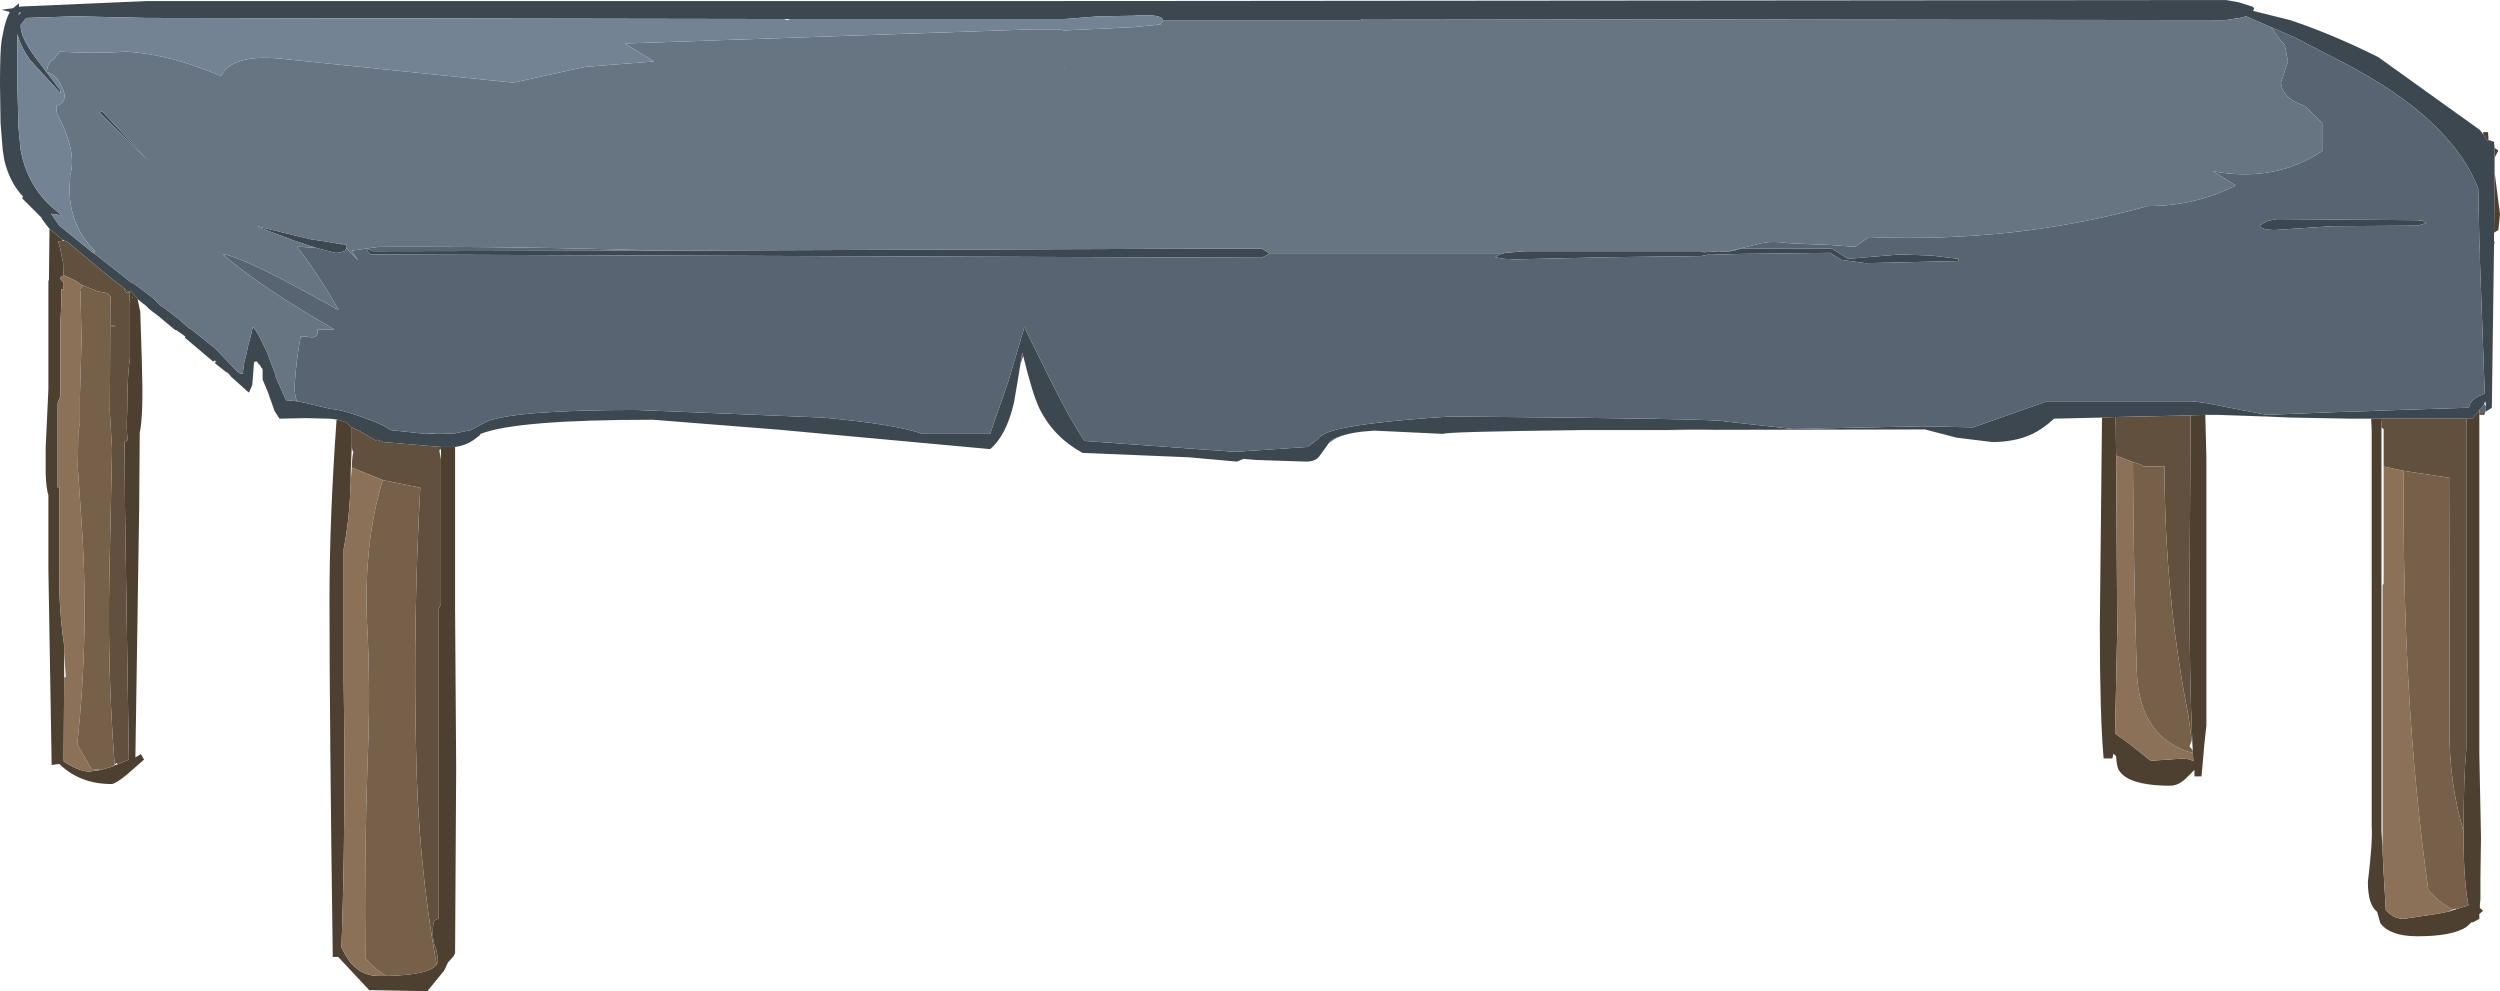 <?xml version="1.0" encoding="UTF-8" standalone="no"?>
<svg xmlns:ffdec="https://www.free-decompiler.com/flash" xmlns:xlink="http://www.w3.org/1999/xlink" ffdec:objectType="shape" height="91.15px" width="229.9px" xmlns="http://www.w3.org/2000/svg">
  <g transform="matrix(1.0, 0.0, 0.0, 1.0, 0.0, 0.0)">
    <path d="M207.3 0.75 L207.2 1.0 210.6 1.85 Q214.5 3.15 218.7 5.25 L228.05 11.95 228.35 12.35 228.4 12.4 228.7 12.9 228.85 12.9 228.95 12.9 229.35 13.05 229.4 13.6 229.4 14.1 229.4 14.5 229.4 15.1 229.4 15.4 229.4 16.0 229.4 16.3 229.35 21.4 229.35 22.2 229.35 22.55 229.15 37.5 228.6 37.85 228.6 37.7 228.6 37.35 228.6 37.2 228.55 36.9 228.5 37.0 228.45 37.1 228.45 37.15 228.2 37.5 228.0 37.7 227.85 37.9 227.35 38.5 226.8 38.5 219.05 38.5 218.05 38.5 217.35 38.5 217.2 38.5 216.1 38.5 210.65 38.4 209.5 38.35 208.4 38.3 208.3 38.3 208.2 38.3 206.85 38.25 203.85 38.15 203.75 38.15 203.65 38.15 203.4 38.15 202.8 38.15 201.45 38.2 194.55 38.35 193.3 38.4 188.9 38.5 Q187.8 39.5 186.8 39.95 185.25 40.65 183.2 40.65 L179.95 40.25 177.05 39.5 176.85 39.45 164.9 39.45 176.8 39.2 181.45 39.3 188.25 36.9 201.55 36.9 202.8 37.05 205.85 37.65 208.45 38.15 214.7 37.9 218.0 37.8 219.05 37.75 226.8 37.5 227.05 37.5 Q227.05 36.9 228.0 36.4 L228.5 36.2 228.05 23.85 228.05 23.2 228.0 22.1 227.9 17.35 Q226.65 14.05 223.25 10.95 221.1 9.0 218.1 7.2 L216.25 6.15 211.05 3.45 208.85 2.5 206.55 1.5 205.95 1.65 204.65 1.85 125.35 1.75 125.05 1.85 106.95 1.85 Q106.85 1.25 104.15 1.45 L101.05 1.5 97.9 1.75 72.65 1.75 72.1 1.75 13.45 1.65 6.95 1.5 6.9 1.5 2.4 1.65 1.9 2.3 1.9 2.4 Q1.9 3.45 3.3 5.35 L5.55 8.3 5.55 8.55 2.75 5.5 Q1.85 4.2 1.6 3.1 L1.6 7.85 1.7 11.75 1.9 13.8 Q2.45 16.8 4.55 18.85 L5.65 19.8 4.7 19.65 5.45 20.75 8.55 23.25 8.65 23.3 10.5 24.75 12.15 26.05 12.2 26.0 13.4 26.9 14.05 27.4 14.75 28.1 15.2 28.4 16.5 29.4 17.4 30.2 17.5 30.25 17.55 30.25 19.8 32.05 21.85 34.2 22.1 34.35 22.35 34.35 22.35 34.1 22.4 33.8 22.45 33.35 22.65 32.6 22.85 31.65 23.05 30.95 23.25 30.05 Q23.7 30.5 24.55 32.4 L25.35 34.5 25.35 34.65 26.3 36.8 27.3 36.9 27.85 37.0 30.4 37.6 Q31.6 37.7 33.55 38.45 35.1 38.95 35.9 39.55 L39.15 39.9 40.1 39.9 40.55 39.9 41.85 39.85 43.3 39.55 44.8 38.75 Q47.55 37.7 58.5 37.7 L75.65 38.4 Q82.3 39.0 84.85 39.9 L91.05 39.9 92.75 35.0 94.2 30.1 96.75 35.25 Q98.5 38.75 99.75 40.55 L113.6 41.55 120.25 41.1 121.1 40.45 Q121.45 40.0 122.15 39.75 124.25 38.9 133.35 38.3 158.1 38.5 158.6 38.75 L164.9 39.45 157.95 39.45 152.95 39.55 145.5 39.55 Q132.95 39.7 132.7 39.9 L126.35 39.6 125.2 39.7 Q123.15 39.95 122.3 40.6 L121.7 41.45 121.4 41.85 Q121.05 42.45 120.1 42.45 L115.55 42.3 114.35 42.2 113.75 42.45 109.3 42.05 99.55 41.65 Q96.9 40.2 95.6 37.6 94.95 36.25 94.1 32.75 L94.0 32.45 93.6 34.95 93.25 37.0 Q92.55 40.05 91.05 41.3 L71.45 39.5 60.05 38.6 Q47.45 38.6 44.2 39.9 L44.05 40.1 43.95 40.15 Q43.05 40.95 41.85 41.1 L41.35 41.1 41.2 41.1 40.75 41.1 40.55 41.1 35.25 40.65 34.75 40.45 34.7 40.45 34.55 40.5 33.0 39.6 Q32.6 39.45 32.35 39.3 L32.2 39.2 31.9 38.85 31.25 38.65 31.1 38.6 31.05 38.6 30.95 38.55 30.2 38.5 28.1 38.45 25.7 38.5 25.35 37.95 25.25 37.8 24.65 36.1 24.15 34.9 24.15 34.0 24.1 33.85 24.05 33.85 23.95 33.65 23.8 33.45 23.75 33.4 23.75 33.5 23.65 33.25 23.4 33.25 23.35 33.45 23.2 35.4 22.9 36.1 22.7 35.95 22.6 35.85 21.15 34.55 21.2 34.55 20.85 34.2 20.85 34.25 20.65 34.1 19.7 33.35 19.9 33.3 19.75 33.15 19.6 33.25 17.0 31.05 17.05 30.95 16.2 30.35 16.1 30.35 16.05 30.3 14.55 29.05 13.95 28.6 13.65 28.35 13.3 28.0 13.25 28.0 12.95 27.75 12.65 27.5 12.6 27.45 12.6 27.4 12.05 26.8 11.9 26.8 11.9 26.9 11.45 26.55 9.8 25.25 6.15 22.2 5.95 22.15 5.75 22.05 4.55 21.05 4.05 20.4 3.95 20.25 3.9 20.2 3.8 20.0 2.05 18.25 2.1 18.05 Q0.9 16.8 0.4 14.75 L0.25 13.8 0.05 11.3 0.0 7.75 Q0.0 4.65 0.15 3.7 L0.3 2.95 Q0.5 1.85 0.9 1.1 L0.15 0.9 1.2 0.75 1.75 0.3 1.75 0.65 1.9 0.6 13.45 0.1 92.2 0.1 92.35 0.1 204.65 0.0 205.85 0.2 207.1 0.6 207.3 0.75 M223.15 20.5 L222.35 20.75 214.45 20.8 211.45 21.0 209.2 21.15 209.1 21.15 Q208.1 21.15 207.8 20.8 208.05 20.5 208.6 20.3 L209.4 20.15 222.35 20.25 222.75 20.3 223.15 20.5 M158.8 23.15 L159.45 23.05 160.15 22.85 168.45 22.85 169.95 23.8 174.7 23.4 177.6 23.5 180.1 23.8 180.1 24.0 171.55 24.2 169.35 23.9 168.45 23.35 168.35 23.25 160.1 23.35 158.4 23.4 157.1 23.35 157.2 23.4 156.4 23.55 148.05 23.65 139.4 23.85 138.25 23.8 137.5 23.65 Q137.75 23.45 138.05 23.35 L138.45 23.25 140.3 23.1 156.4 23.1 156.7 23.2 158.1 23.1 158.45 23.15 158.8 23.15 M116.75 23.35 L116.0 23.7 34.1 23.4 Q33.75 23.1 33.75 22.85 L34.25 23.1 60.8 23.05 116.0 22.85 116.45 23.1 116.75 23.35 M31.75 23.05 L31.7 23.1 31.1 23.25 30.8 23.25 29.1 22.8 27.1 22.15 24.45 21.15 23.6 20.8 28.55 22.0 29.9 22.2 31.3 22.45 31.45 22.45 31.8 22.5 31.9 22.75 31.85 22.8 31.75 23.05 M1.75 1.2 L1.7 1.4 1.85 1.25 1.9 1.2 1.9 1.15 1.75 1.15 1.75 1.2 M9.4 10.25 L12.95 14.05 13.55 14.7 9.15 10.35 9.4 10.25" fill="#3d474f" fill-rule="evenodd" stroke="none"/>
    <path d="M228.35 12.35 L228.35 12.15 228.8 12.15 228.85 12.9 228.7 12.9 228.4 12.4 228.35 12.35 M229.4 13.6 L229.75 13.85 229.4 14.5 229.4 14.1 229.4 13.6 M229.4 16.0 L229.45 16.2 229.9 19.7 229.75 21.15 229.35 21.4 229.4 16.3 229.4 16.0 M229.35 22.2 L229.4 22.2 229.35 22.55 229.35 22.2 M228.0 38.15 L228.0 69.35 228.15 76.95 228.15 77.1 228.1 80.7 228.1 82.7 228.05 83.2 228.05 83.4 228.05 83.5 228.35 83.75 228.0 84.05 228.0 84.3 228.0 84.5 227.35 84.85 227.35 84.75 226.8 85.25 Q225.5 86.1 222.3 86.1 219.8 86.1 218.9 84.9 L218.6 83.85 Q217.75 83.2 217.75 81.1 218.2 77.4 218.1 76.0 L218.1 39.55 218.05 38.5 219.05 38.5 219.0 39.05 219.0 39.3 219.0 76.5 219.1 77.8 219.1 78.2 219.2 80.3 219.4 83.7 219.55 83.85 Q220.2 84.5 221.05 84.5 L224.35 84.0 225.05 83.85 225.15 83.85 225.9 83.6 227.0 83.25 Q226.55 81.0 226.55 76.95 L226.55 76.45 Q226.55 71.6 226.8 68.9 L226.8 38.95 226.8 38.75 226.8 38.5 227.35 38.5 227.85 37.9 228.0 37.7 228.0 37.9 228.0 38.15 M202.8 38.15 L202.9 42.1 202.9 42.55 202.9 66.7 202.7 68.55 202.7 68.6 202.45 71.4 201.8 71.4 201.8 70.95 201.8 70.8 201.5 71.1 201.25 71.35 201.2 71.4 Q200.4 72.25 199.6 72.25 L199.1 72.25 199.05 72.25 Q195.75 72.15 194.9 70.9 194.65 70.6 194.6 69.55 L194.35 69.3 194.25 69.75 193.45 69.75 Q193.1 65.9 193.1 57.6 L193.3 38.4 194.55 38.35 194.6 41.9 194.7 57.9 194.5 67.45 195.75 68.35 197.7 69.9 197.9 69.95 200.85 69.75 201.4 69.85 201.7 70.0 201.7 69.9 201.65 69.25 201.65 69.0 201.6 68.2 201.6 68.0 Q201.35 62.7 201.35 54.4 L201.45 38.2 202.8 38.15 M41.85 41.1 L41.85 56.0 41.95 70.65 41.85 87.65 41.7 87.95 41.2 88.5 40.85 89.25 39.3 91.15 33.95 91.05 31.1 88.0 30.6 88.0 Q30.3 66.25 30.3 55.1 30.3 47.7 30.95 38.6 L30.95 38.55 31.05 38.6 31.1 38.6 31.25 38.65 31.9 38.85 32.2 39.2 32.35 39.3 32.35 41.05 32.25 43.4 32.25 44.3 Q32.15 47.75 31.6 50.5 L31.6 62.4 Q31.8 76.1 31.4 87.15 L31.6 87.5 Q32.7 89.75 34.85 89.75 L35.55 89.75 Q39.55 89.65 40.15 88.7 L40.15 88.65 Q40.35 88.4 40.2 87.75 L40.1 87.25 Q39.8 86.65 39.8 85.85 39.8 84.85 39.95 84.65 L40.35 84.45 40.35 56.0 40.55 55.55 40.55 42.25 40.55 41.3 40.55 41.1 40.75 41.1 41.2 41.1 41.35 41.1 41.85 41.1 M12.65 27.5 L12.85 28.45 12.9 28.65 13.05 33.4 Q13.2 38.25 12.85 39.8 L12.8 46.6 12.45 69.65 12.95 69.35 13.25 69.85 11.65 71.25 Q10.6 72.1 10.25 72.1 7.35 72.1 5.45 70.25 L4.75 70.35 4.45 52.4 4.45 48.65 4.45 45.55 Q4.25 44.9 4.2 43.6 L4.2 41.15 4.45 35.8 4.45 25.85 4.5 25.75 4.55 21.05 5.75 22.05 5.75 22.15 5.35 22.2 5.5 22.7 5.8 24.15 5.85 25.35 Q5.55 25.4 5.55 25.65 L5.85 26.0 5.85 26.6 5.65 26.6 5.65 27.75 5.55 29.7 5.55 36.45 5.3 37.05 5.3 44.85 5.45 44.75 5.45 47.1 5.45 54.15 Q5.55 57.15 5.9 59.35 L5.9 60.05 5.9 62.3 5.85 70.0 6.05 70.15 Q7.35 70.95 8.2 70.95 L9.3 70.8 10.45 70.45 10.6 70.35 10.8 70.3 11.85 69.85 11.5 46.95 11.45 40.65 11.75 40.45 Q11.6 39.6 11.7 37.8 11.7 34.55 11.95 32.9 L11.95 27.8 12.0 27.8 11.9 27.6 11.9 26.9 11.6 26.9 11.45 26.65 11.45 26.55 11.9 26.9 11.9 26.8 12.05 26.8 12.6 27.4 12.6 27.45 12.65 27.5 M12.15 27.3 L12.15 27.4 12.2 27.35 12.15 27.3" fill="#4e4031" fill-rule="evenodd" stroke="none"/>
    <path d="M228.6 37.7 L228.55 37.9 228.0 37.9 228.0 37.7 228.2 37.5 228.45 37.15 228.6 37.35 228.6 37.7 M177.05 39.5 L152.95 39.55 157.95 39.45 164.9 39.45 158.6 38.75 Q158.1 38.5 133.35 38.3 124.25 38.9 122.15 39.75 121.45 40.0 121.1 40.45 L120.25 41.1 113.6 41.55 99.75 40.55 Q98.5 38.75 96.75 35.25 L94.2 30.1 92.75 35.0 91.05 39.9 84.85 39.9 Q82.3 39.0 75.65 38.4 L58.5 37.7 Q47.55 37.7 44.8 38.75 L43.3 39.55 41.85 39.85 40.55 39.9 40.1 39.9 39.85 39.85 39.15 39.9 35.9 39.55 Q35.1 38.95 33.55 38.45 31.6 37.7 30.4 37.6 L27.85 37.0 27.3 36.9 Q27.05 36.2 27.1 35.35 27.25 33.05 27.65 30.95 L28.2 30.95 Q29.35 31.25 29.2 30.3 L30.75 30.3 28.05 28.7 Q23.2 25.75 20.45 23.35 22.05 23.6 27.2 26.35 L31.1 28.5 31.1 28.4 Q29.0 24.8 27.3 22.7 L27.65 22.7 29.1 22.8 30.8 23.25 31.1 23.25 31.7 23.1 31.75 23.05 31.85 22.85 32.95 23.95 32.35 23.05 33.75 22.85 Q33.75 23.1 34.1 23.4 L116.0 23.7 116.75 23.35 138.05 23.35 Q137.75 23.45 137.5 23.65 L138.25 23.8 139.4 23.85 148.05 23.65 156.4 23.55 157.2 23.4 157.1 23.35 158.4 23.4 160.1 23.35 168.35 23.25 168.45 23.35 169.35 23.9 171.55 24.2 180.1 24.0 180.1 23.8 177.6 23.5 174.7 23.4 169.95 23.8 168.45 22.85 160.15 22.85 159.45 23.05 158.8 23.15 162.05 22.35 Q163.05 22.15 164.3 22.35 L167.35 22.5 167.9 22.5 170.6 22.7 171.85 21.8 Q185.35 22.35 197.5 18.95 201.9 18.95 205.6 17.05 L203.5 15.75 Q209.15 16.8 213.55 13.9 L213.55 11.3 211.95 9.75 211.1 9.4 Q209.85 8.7 209.75 7.6 L210.4 5.65 210.1 4.1 209.75 3.75 208.85 2.5 211.05 3.45 216.25 6.15 218.1 7.2 Q221.1 9.0 223.25 10.95 226.65 14.05 227.9 17.35 L228.0 22.1 228.05 23.2 228.05 23.85 228.5 36.2 228.0 36.4 Q227.05 36.9 227.05 37.5 L226.8 37.5 219.05 37.75 218.0 37.8 214.7 37.9 208.45 38.15 205.85 37.65 202.8 37.05 201.55 36.9 188.25 36.9 181.45 39.3 176.8 39.2 164.9 39.45 176.85 39.45 177.05 39.5 M125.2 39.7 Q123.55 39.9 122.7 40.4 L122.2 40.75 121.7 41.45 122.3 40.6 Q123.15 39.95 125.2 39.7 M94.1 32.75 L93.85 33.45 93.6 34.95 94.0 32.45 94.1 32.75 M30.95 38.6 L30.75 38.55 30.2 38.5 30.95 38.55 30.95 38.6 M207.1 0.6 L207.15 0.6 207.3 0.75 207.1 0.6 M223.15 20.5 L222.75 20.3 222.35 20.25 209.4 20.15 208.6 20.3 Q208.05 20.5 207.8 20.8 208.1 21.15 209.1 21.15 L209.2 21.15 211.45 21.0 214.45 20.8 222.35 20.75 223.15 20.5 M60.8 23.05 L34.25 23.1 33.75 22.85 34.85 22.7 Q47.8 22.65 60.8 23.05 M97.95 6.25 L97.95 6.3 97.9 6.3 97.95 6.25 M31.3 22.45 L31.35 22.35 31.45 22.45 31.3 22.45" fill="#586471" fill-rule="evenodd" stroke="none"/>
    <path d="M201.4 71.25 L201.2 71.4 201.25 71.35 201.4 71.25 M208.85 2.5 L209.75 3.75 210.1 4.1 210.4 5.65 209.75 7.6 Q209.85 8.7 211.1 9.4 L211.95 9.75 213.55 11.3 213.55 13.9 Q209.15 16.8 203.5 15.75 L205.6 17.05 Q201.9 18.95 197.5 18.95 185.35 22.35 171.85 21.8 L170.6 22.7 167.9 22.5 167.35 22.5 164.3 22.35 Q163.05 22.15 162.05 22.35 L158.8 23.15 158.45 23.15 158.1 23.1 156.7 23.2 156.4 23.1 140.3 23.1 138.45 23.25 138.05 23.35 116.75 23.35 116.45 23.1 116.0 22.85 60.8 23.05 Q47.8 22.65 34.85 22.7 L33.75 22.85 32.35 23.05 32.95 23.95 31.85 22.85 31.85 22.8 31.9 22.75 31.8 22.5 31.45 22.45 31.35 22.35 31.3 22.45 29.9 22.2 28.55 22.0 23.6 20.8 24.45 21.15 27.1 22.15 29.1 22.8 27.65 22.7 27.3 22.7 Q29.0 24.8 31.1 28.4 L31.1 28.5 27.2 26.35 Q22.05 23.6 20.45 23.35 23.2 25.75 28.05 28.7 L30.75 30.3 29.2 30.3 Q29.35 31.25 28.2 30.95 L27.65 30.95 Q27.25 33.05 27.1 35.35 27.05 36.2 27.3 36.9 L26.3 36.8 25.35 34.65 25.35 34.5 24.55 32.4 Q23.7 30.5 23.25 30.05 L23.05 30.95 22.85 31.65 22.65 32.6 22.45 33.35 22.4 33.8 22.35 34.1 22.35 34.35 22.1 34.35 21.85 34.2 19.8 32.05 17.55 30.25 17.5 30.25 17.4 30.2 16.5 29.4 15.2 28.4 14.75 28.1 14.05 27.4 13.4 26.9 12.2 26.0 12.15 26.05 10.5 24.75 8.65 23.3 8.7 23.05 Q6.05 20.4 6.45 16.4 L6.45 16.1 Q7.1 14.05 5.35 10.65 5.15 10.3 5.2 9.75 6.35 9.35 5.7 8.0 5.25 6.95 4.3 6.6 4.4 5.7 4.95 5.45 L5.5 4.75 Q8.7 4.95 11.65 4.75 15.6 5.0 20.1 6.9 L20.35 6.95 Q21.45 4.85 26.35 5.45 L47.2 7.6 53.8 6.15 60.15 5.65 57.45 4.0 94.9 2.7 96.85 2.7 97.35 2.7 97.85 2.8 104.15 2.5 106.7 2.25 106.95 1.9 106.95 1.85 125.05 1.85 125.35 1.75 204.65 1.85 205.95 1.65 206.55 1.5 208.85 2.5 M39.15 39.9 L39.85 39.85 40.1 39.9 39.15 39.9 M97.95 6.25 L97.9 6.3 97.95 6.3 97.95 6.25 M9.4 10.25 L9.15 10.35 13.55 14.7 12.95 14.05 9.4 10.25" fill="#677482" fill-rule="evenodd" stroke="none"/>
    <path d="M228.55 37.9 L228.45 38.15 228.0 38.15 228.0 37.9 228.55 37.9 M219.0 39.3 L219.0 39.05 219.05 38.5 226.8 38.5 226.8 38.75 226.75 38.8 226.8 38.95 226.8 68.9 Q226.55 71.6 226.55 76.45 225.2 71.95 225.25 66.85 L225.3 43.95 221.05 43.3 219.2 42.9 219.2 39.45 219.05 39.35 219.0 39.3 M194.55 38.35 L201.45 38.2 201.35 54.4 Q201.35 62.7 201.6 68.0 L201.55 68.1 201.25 65.85 Q199.05 54.7 199.05 42.9 L197.15 42.9 196.8 42.7 196.15 42.5 194.6 41.9 194.55 38.35 M40.55 41.1 L40.55 41.3 40.4 41.4 40.5 42.0 40.55 42.25 40.55 55.55 40.35 56.0 40.35 84.45 39.95 84.65 Q39.8 84.85 39.8 85.85 39.8 86.65 40.1 87.25 L40.2 87.75 Q40.35 88.4 40.15 88.65 L40.15 88.7 Q38.4 79.1 38.25 68.45 38.0 56.7 38.65 44.85 L35.2 44.15 32.35 43.0 Q32.35 42.2 32.5 41.55 L32.4 41.4 32.35 41.05 32.35 39.3 Q32.6 39.45 33.0 39.6 L34.55 40.5 34.7 40.45 34.75 40.45 35.25 40.65 40.55 41.1 M5.75 22.15 L5.95 22.15 6.15 22.2 9.8 25.25 11.45 26.55 11.45 26.65 11.6 26.9 11.9 26.9 11.9 27.6 12.0 27.8 11.95 27.8 11.95 32.9 Q11.7 34.55 11.7 37.8 11.6 39.6 11.75 40.45 L11.45 40.65 11.5 46.95 11.85 69.85 10.8 70.3 10.75 70.15 10.55 70.3 10.5 69.75 Q9.9 61.75 10.05 53.35 L10.3 41.6 10.3 41.2 10.1 37.9 10.15 27.5 10.2 27.3 9.85 26.95 9.0 26.8 8.25 26.5 7.9 26.35 7.5 26.2 6.9 25.8 5.95 25.35 5.85 25.35 5.8 24.15 5.5 22.7 5.35 22.2 5.75 22.15 M10.25 29.9 L10.25 30.0 10.7 30.0 10.25 29.9" fill="#62503e" fill-rule="evenodd" stroke="none"/>
    <path d="M201.5 71.1 L201.4 71.25 201.25 71.35 201.5 71.1 M219.2 42.9 L221.05 43.3 Q220.95 53.4 221.5 63.15 222.05 72.8 223.3 81.8 224.1 82.85 225.55 83.65 L225.15 83.85 225.05 83.85 224.35 84.0 221.05 84.5 Q220.2 84.5 219.55 83.85 L219.4 83.7 219.2 80.3 219.1 78.2 219.1 77.8 219.1 53.85 219.2 53.65 219.2 42.9 M194.6 41.9 L196.15 42.5 Q196.2 52.25 196.5 61.8 196.75 67.9 201.65 69.25 L201.7 69.9 201.65 69.95 201.7 70.0 201.4 69.85 200.85 69.75 197.9 69.95 197.7 69.9 195.75 68.35 194.5 67.45 194.7 57.9 194.6 41.9 M8.7 23.05 L8.65 23.3 8.55 23.25 8.7 23.05 M35.55 89.75 L34.85 89.75 Q32.7 89.75 31.6 87.5 L31.4 87.15 Q31.8 76.1 31.6 62.4 L31.6 50.5 Q32.15 47.75 32.25 44.3 L32.35 43.0 35.2 44.15 Q33.45 49.8 33.75 57.2 34.1 63.5 33.8 70.05 33.5 79.2 33.6 88.1 34.4 89.1 35.55 89.75 M7.5 26.2 L7.6 26.3 7.35 26.6 7.35 26.65 7.4 26.8 7.5 31.3 7.35 36.5 7.35 38.85 7.2 39.8 7.15 43.0 7.2 43.6 7.45 47.3 Q8.25 57.9 7.1 68.45 L8.4 70.7 9.3 70.8 8.2 70.95 Q7.35 70.95 6.05 70.15 L5.85 70.0 5.9 62.3 6.05 62.25 5.9 60.05 5.9 59.35 Q5.55 57.15 5.45 54.15 L5.45 47.1 5.45 44.75 5.3 44.85 5.3 37.05 5.55 36.45 5.55 29.7 5.65 27.75 5.65 26.6 5.85 26.6 5.85 26.0 5.55 25.65 Q5.55 25.4 5.85 25.35 L5.95 25.35 6.9 25.8 7.5 26.2" fill="#8b7158" fill-rule="evenodd" stroke="none"/>
    <path d="M221.05 43.3 L225.3 43.95 225.25 66.85 Q225.2 71.95 226.55 76.45 L226.55 76.95 Q226.55 81.0 227.0 83.25 L225.9 83.6 225.85 83.55 225.55 83.65 Q224.1 82.85 223.3 81.8 222.05 72.8 221.5 63.15 220.95 53.4 221.05 43.3 M196.15 42.5 L196.8 42.7 197.15 42.9 199.05 42.9 Q199.05 54.7 201.25 65.85 L201.55 68.1 201.35 68.65 201.65 69.0 201.65 69.25 Q196.75 67.9 196.5 61.8 196.2 52.25 196.15 42.5 M40.15 88.7 Q39.55 89.65 35.55 89.75 34.4 89.1 33.6 88.1 33.5 79.2 33.8 70.05 34.1 63.5 33.75 57.2 33.45 49.8 35.2 44.15 L38.65 44.85 Q38.0 56.7 38.25 68.45 38.4 79.1 40.15 88.7 M7.5 26.2 L7.9 26.35 8.25 26.5 9.0 26.8 9.85 26.95 10.2 27.3 10.15 27.5 10.1 37.9 10.3 41.2 10.3 41.6 10.05 53.35 Q9.9 61.75 10.5 69.75 L10.55 70.3 10.45 70.45 9.3 70.8 8.4 70.7 7.1 68.45 Q8.25 57.9 7.45 47.3 L7.2 43.6 7.15 43.0 7.2 39.8 7.35 38.85 7.35 36.5 7.5 31.3 7.4 26.8 7.35 26.65 7.35 26.6 7.6 26.3 7.5 26.2" fill="#76604a" fill-rule="evenodd" stroke="none"/>
    <path d="M72.65 1.75 L97.9 1.75 101.05 1.5 104.15 1.45 Q106.85 1.25 106.95 1.85 L106.95 1.9 106.7 2.25 104.15 2.5 97.85 2.8 97.35 2.7 96.85 2.7 94.9 2.7 57.45 4.0 60.15 5.65 53.8 6.15 47.2 7.6 26.35 5.45 Q21.45 4.85 20.35 6.95 L20.1 6.9 Q15.6 5.0 11.65 4.75 8.7 4.95 5.5 4.75 L4.95 5.45 Q4.4 5.7 4.3 6.6 5.25 6.95 5.7 8.0 6.35 9.35 5.2 9.75 5.15 10.3 5.35 10.65 7.1 14.05 6.45 16.1 L6.45 16.4 Q6.05 20.4 8.7 23.05 L8.55 23.25 5.45 20.75 4.7 19.65 5.65 19.8 4.55 18.85 Q2.45 16.8 1.9 13.8 L1.7 11.75 1.6 7.85 1.6 3.1 Q1.85 4.2 2.75 5.5 L5.55 8.55 5.55 8.3 3.3 5.35 Q1.9 3.45 1.9 2.4 L1.9 2.3 2.4 1.65 6.9 1.5 6.95 1.5 13.45 1.65 72.1 1.75 72.4 1.85 72.65 1.75 M1.9 1.2 L1.85 1.25 1.7 1.4 1.75 1.2 1.9 1.2" fill="#748394" fill-rule="evenodd" stroke="none"/>
    <path d="M10.25 29.9 L10.7 30.0 10.25 30.0 10.25 29.9" fill="#6b4c37" fill-rule="evenodd" stroke="none"/>
  </g>
</svg>
